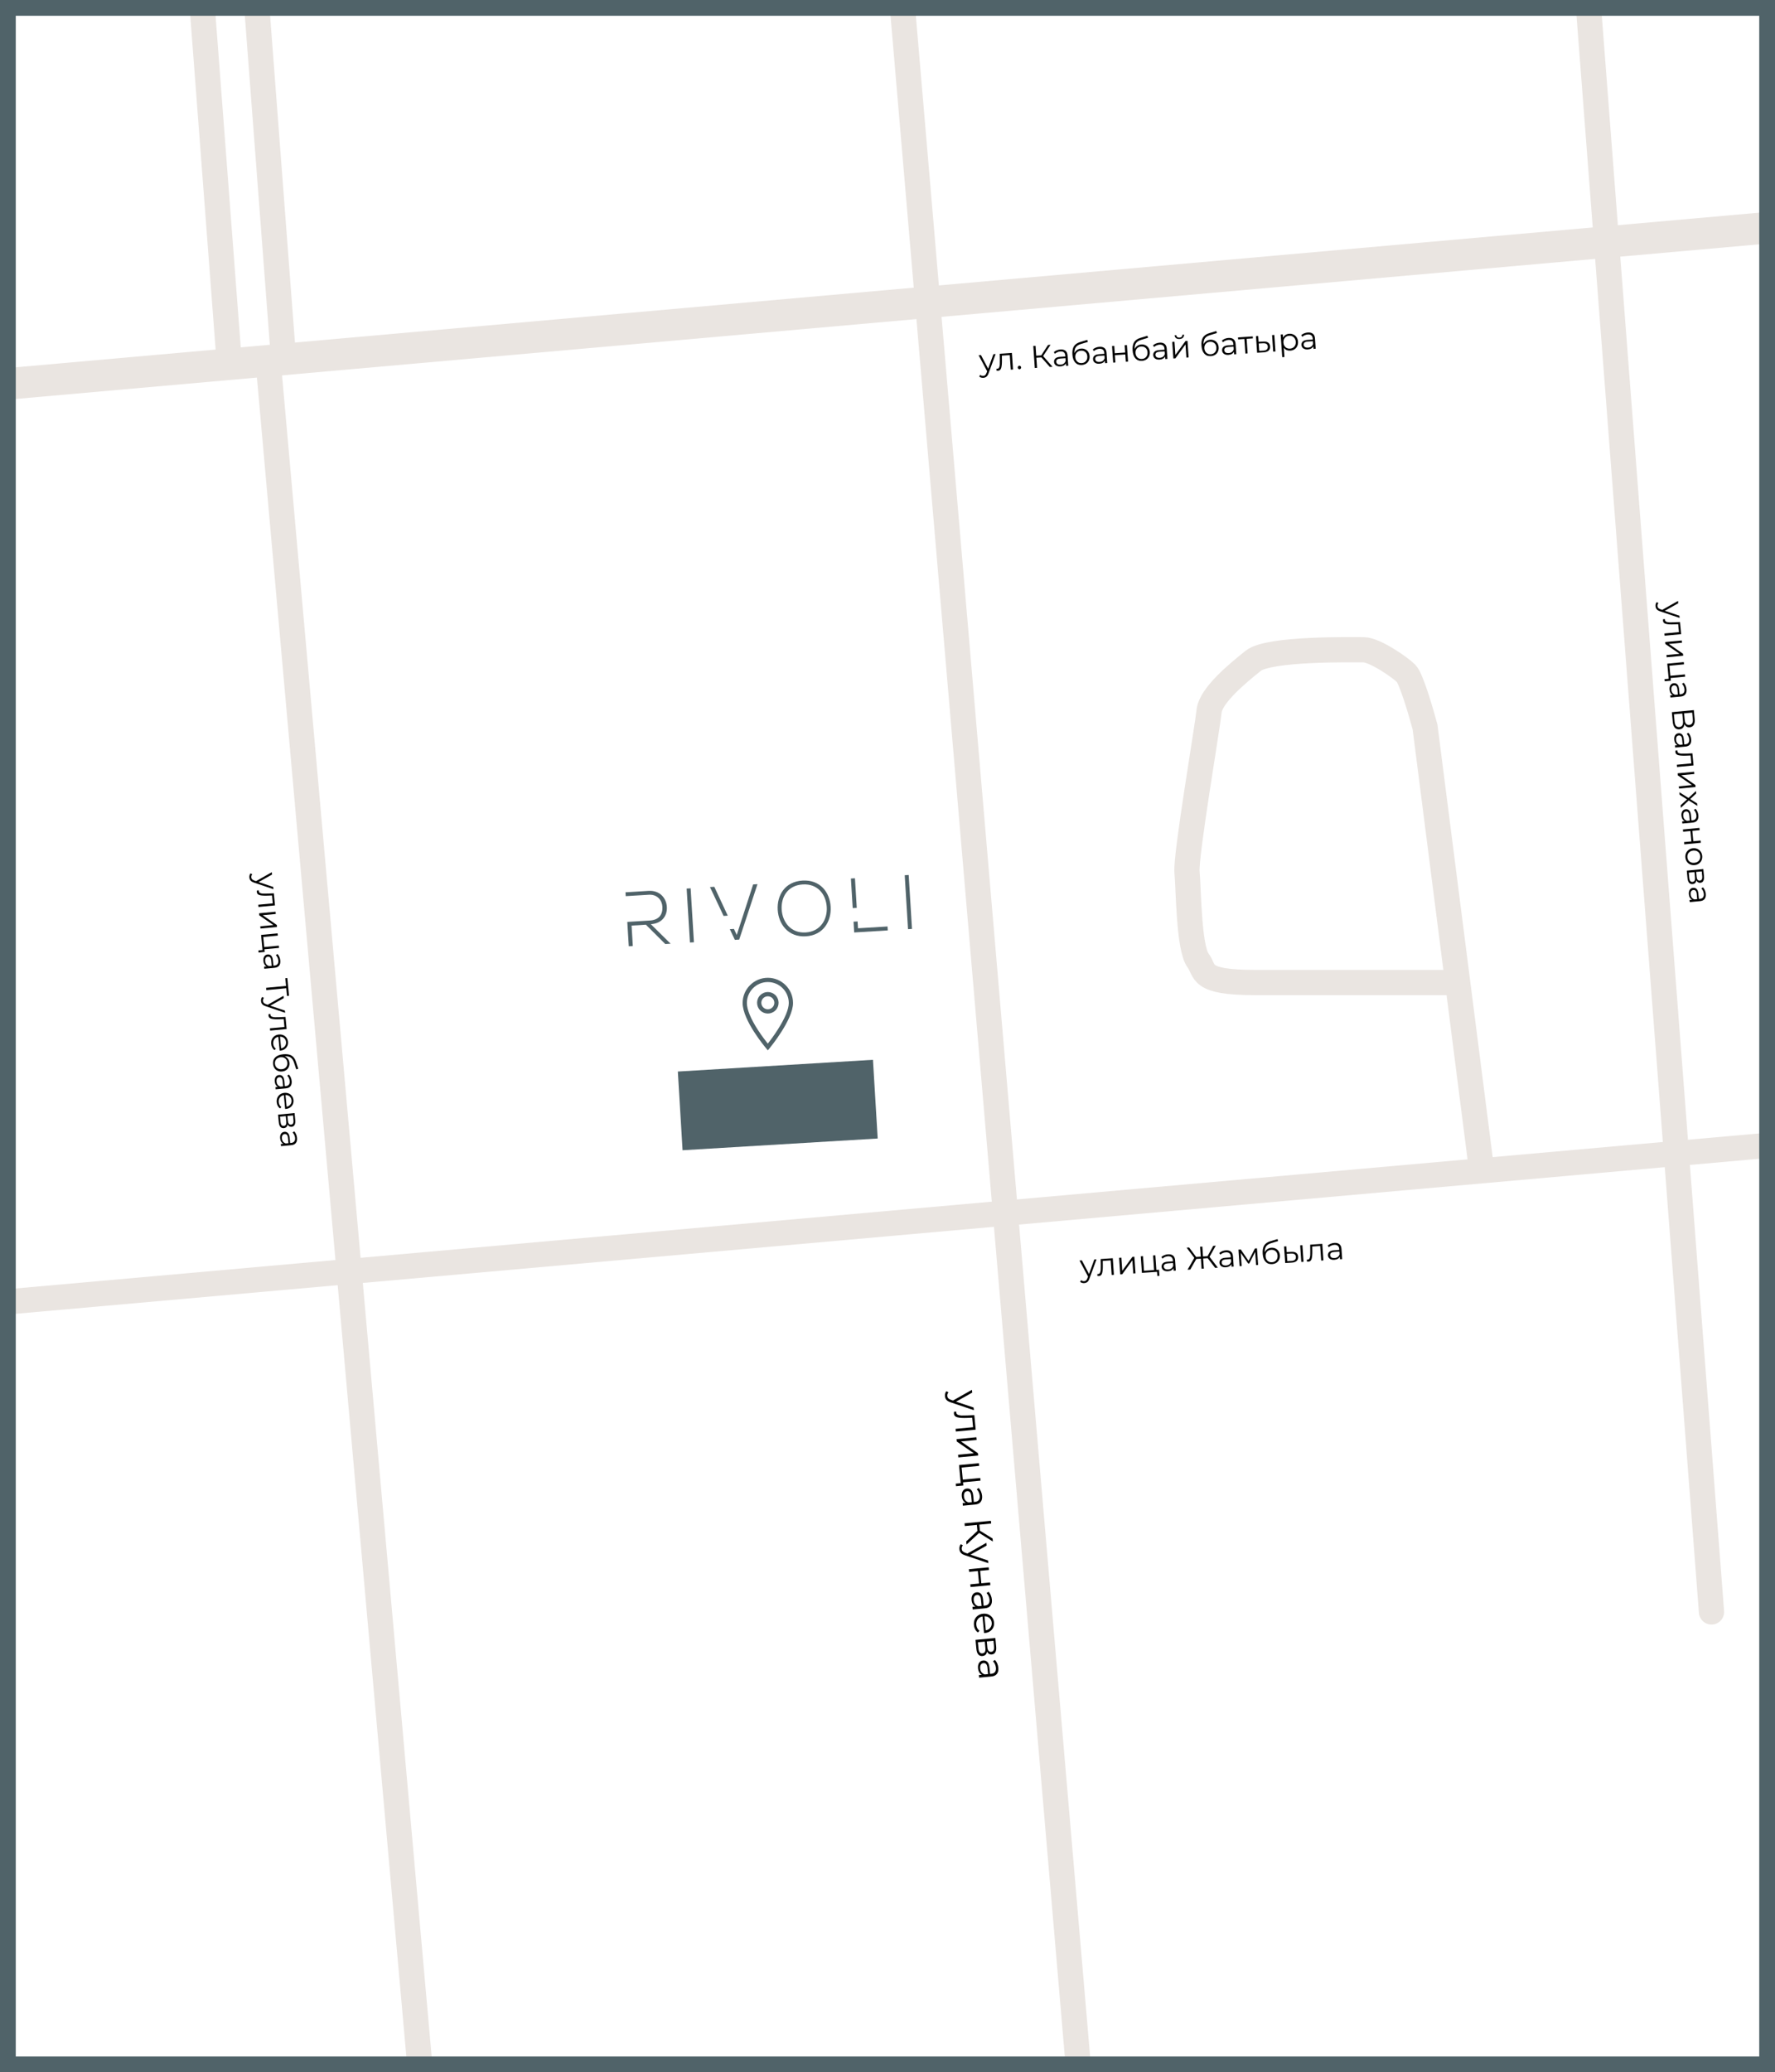 <svg width="563" height="657" viewBox="0 0 563 657" fill="none" xmlns="http://www.w3.org/2000/svg">
<rect x="0" y="0" width="563" height="657" fill="#333333" stroke="none"/>
<g clip-path="url(#clip0_35_11)">
<rect width="563" height="657" fill="white"/>
<path d="M-0.5 413L562 363" stroke="#EAE5E1" stroke-width="8"/>
<path d="M499.685 -52L542.859 511.053" stroke="#EAE5E1" stroke-width="8" stroke-linecap="round"/>
<path d="M84.999 114L134.061 665.053" stroke="#EAE5E1" stroke-width="8" stroke-linecap="round"/>
<path d="M284.768 -15L342.274 658.112" stroke="#EAE5E1" stroke-width="8" stroke-linecap="round"/>
<path d="M75.816 -72L89.81 112.176" stroke="#EAE5E1" stroke-width="8" stroke-linecap="round"/>
<path d="M58.816 -68L72.81 116.176" stroke="#EAE5E1" stroke-width="8" stroke-linecap="round"/>
<path d="M-1 122L563 72" stroke="#EAE5E1" stroke-width="10"/>
<rect x="215" y="339.72" width="62" height="25" transform="rotate(-3.44 215 339.72)" fill="#506369"/>
<path d="M469.5 367.5L462.347 311.5M462.347 311.5L452 230.5C450.667 225.5 447.6 215.1 446 213.5C444 211.5 436 206 432.5 206C429 206 402.5 205.5 397.5 209.5C392.5 213.5 384 220.5 383.5 225.5C383 230.5 376 271.5 376.5 276.5C377 281.5 377 300.5 380 304.5C382.546 307.894 380 311.5 398 311.5C412.4 311.5 446.898 311.5 462.347 311.5Z" stroke="#EAE5E1" stroke-width="8"/>
<path d="M347.792 399.268L345.571 405.324C345.392 405.831 345.17 406.197 344.905 406.422C344.639 406.647 344.311 406.773 343.918 406.8C343.665 406.818 343.427 406.794 343.202 406.729C342.977 406.665 342.779 406.558 342.608 406.409L342.901 405.858C343.186 406.106 343.514 406.217 343.886 406.191C344.126 406.175 344.324 406.094 344.481 405.95C344.645 405.805 344.789 405.568 344.914 405.239L345.108 404.714L342.404 399.637L343.143 399.587L345.424 403.911L347.093 399.315L347.792 399.268ZM352.951 398.914L353.311 404.161L352.603 404.21L352.286 399.591L349.772 399.763L349.791 401.065C349.813 402.159 349.744 403.006 349.585 403.605C349.425 404.204 349.089 404.521 348.577 404.556C348.438 404.566 348.266 404.551 348.063 404.511L348.071 403.899C348.193 403.918 348.277 403.925 348.323 403.922C348.596 403.903 348.793 403.763 348.916 403.501C349.038 403.238 349.11 402.919 349.131 402.544C349.152 402.168 349.158 401.673 349.149 401.059L349.11 399.177L352.951 398.914ZM354.965 398.775L355.673 398.727L355.959 402.897L359.175 398.486L359.804 398.443L360.164 403.691L359.455 403.74L359.169 399.569L355.963 403.979L355.325 404.023L354.965 398.775ZM367.618 402.558L367.751 404.494L367.083 404.539L366.992 403.222L362.194 403.552L361.834 398.304L362.542 398.255L362.859 402.885L366.062 402.665L365.744 398.036L366.453 397.987L366.77 402.616L367.618 402.558ZM370.456 397.672C371.141 397.625 371.679 397.762 372.068 398.083C372.457 398.397 372.675 398.89 372.721 399.562L372.944 402.814L372.266 402.861L372.21 402.043C372.069 402.326 371.847 402.555 371.545 402.73C371.25 402.904 370.889 403.005 370.464 403.034C369.878 403.075 369.403 402.967 369.038 402.711C368.673 402.456 368.475 402.098 368.443 401.639C368.413 401.194 368.548 400.824 368.848 400.529C369.155 400.234 369.662 400.062 370.367 400.014L372.033 399.9L372.011 399.58C371.98 399.128 371.83 398.794 371.561 398.579C371.292 398.357 370.915 398.262 370.429 398.296C370.096 398.318 369.781 398.397 369.483 398.531C369.184 398.658 368.932 398.826 368.726 399.034L368.37 398.527C368.621 398.283 368.928 398.088 369.292 397.943C369.656 397.791 370.044 397.701 370.456 397.672ZM370.535 402.468C370.934 402.441 371.27 402.328 371.544 402.128C371.817 401.922 372.012 401.642 372.128 401.286L372.069 400.428L370.423 400.541C369.525 400.603 369.097 400.946 369.14 401.572C369.161 401.878 369.294 402.112 369.539 402.276C369.784 402.433 370.116 402.497 370.535 402.468ZM383.067 398.902L381.621 399.001L381.841 402.204L381.122 402.253L380.903 399.05L379.446 399.15L377.531 402.499L376.673 402.558L378.82 398.792L376.373 395.562L377.171 395.508L379.392 398.503L380.858 398.402L380.643 395.269L381.361 395.22L381.576 398.353L383.023 398.253L384.823 394.983L385.621 394.928L383.639 398.462L386.28 401.899L385.422 401.958L383.067 398.902ZM388.812 396.413C389.497 396.366 390.034 396.503 390.424 396.823C390.813 397.138 391.03 397.631 391.076 398.302L391.3 401.555L390.621 401.601L390.565 400.783C390.424 401.067 390.203 401.296 389.9 401.47C389.605 401.644 389.244 401.746 388.819 401.775C388.234 401.815 387.758 401.707 387.393 401.452C387.028 401.196 386.83 400.839 386.799 400.38C386.768 399.934 386.903 399.564 387.204 399.27C387.511 398.975 388.017 398.803 388.722 398.755L390.388 398.64L390.366 398.321C390.335 397.869 390.185 397.535 389.916 397.319C389.647 397.097 389.27 397.003 388.784 397.036C388.452 397.059 388.136 397.137 387.838 397.272C387.54 397.399 387.287 397.567 387.081 397.775L386.725 397.268C386.976 397.023 387.283 396.828 387.647 396.683C388.011 396.531 388.399 396.441 388.812 396.413ZM388.89 401.209C389.289 401.181 389.626 401.068 389.899 400.869C390.173 400.663 390.367 400.382 390.483 400.027L390.424 399.169L388.778 399.282C387.88 399.344 387.453 399.687 387.496 400.312C387.517 400.618 387.65 400.853 387.895 401.016C388.139 401.173 388.471 401.237 388.89 401.209ZM398.691 395.775L399.051 401.023L398.403 401.067L398.118 396.917L396.234 400.575L395.915 400.596L393.548 397.221L393.834 401.381L393.185 401.425L392.825 396.178L393.543 396.128L396.028 399.757L398.033 395.82L398.691 395.775ZM403.26 395.592C403.745 395.559 404.185 395.639 404.579 395.832C404.98 396.019 405.3 396.301 405.54 396.678C405.779 397.05 405.916 397.485 405.95 397.983C405.985 398.495 405.903 398.959 405.704 399.373C405.512 399.781 405.224 400.108 404.84 400.355C404.456 400.602 404.004 400.743 403.485 400.779C402.614 400.838 401.918 400.579 401.397 400C400.876 399.421 400.579 398.592 400.505 397.515C400.428 396.391 400.582 395.515 400.966 394.887C401.358 394.259 402.001 393.807 402.898 393.532L405.216 392.832L405.38 393.472L403.2 394.133C402.46 394.35 401.928 394.684 401.605 395.134C401.281 395.577 401.131 396.212 401.154 397.039C401.339 396.619 401.613 396.283 401.977 396.031C402.34 395.772 402.768 395.626 403.26 395.592ZM403.465 400.189C403.831 400.164 404.151 400.058 404.426 399.872C404.706 399.679 404.916 399.424 405.055 399.107C405.2 398.79 405.259 398.438 405.233 398.053C405.206 397.667 405.103 397.333 404.924 397.051C404.744 396.77 404.502 396.559 404.199 396.42C403.901 396.273 403.566 396.212 403.194 396.238C402.821 396.263 402.495 396.369 402.213 396.556C401.938 396.735 401.728 396.977 401.582 397.281C401.442 397.584 401.385 397.929 401.412 398.315C401.438 398.701 401.542 399.041 401.723 399.336C401.91 399.63 402.156 399.854 402.46 400.007C402.764 400.153 403.099 400.214 403.465 400.189ZM409.615 396.89C410.274 396.851 410.787 396.963 411.152 397.225C411.517 397.488 411.719 397.888 411.756 398.427C411.794 398.986 411.637 399.427 411.285 399.752C410.933 400.077 410.411 400.26 409.719 400.301L407.643 400.433L407.283 395.186L407.992 395.137L408.118 396.973L409.615 396.89ZM412.391 394.835L413.1 394.786L413.46 400.034L412.751 400.083L412.391 394.835ZM409.642 399.765C410.128 399.738 410.487 399.617 410.72 399.4C410.958 399.177 411.064 398.869 411.037 398.476C411.011 398.091 410.868 397.813 410.609 397.644C410.351 397.474 409.975 397.403 409.482 397.43L408.154 397.501L408.314 399.836L409.642 399.765ZM419.406 394.354L419.766 399.601L419.058 399.65L418.741 395.031L416.227 395.203L416.246 396.505C416.268 397.599 416.199 398.446 416.04 399.045C415.88 399.644 415.544 399.961 415.032 399.996C414.893 400.006 414.721 399.991 414.518 399.951L414.526 399.339C414.648 399.358 414.732 399.365 414.778 399.362C415.051 399.344 415.249 399.203 415.371 398.941C415.493 398.678 415.565 398.359 415.586 397.984C415.607 397.608 415.613 397.113 415.604 396.499L415.565 394.617L419.406 394.354ZM423.223 394.052C423.908 394.005 424.445 394.142 424.835 394.462C425.224 394.776 425.442 395.269 425.488 395.941L425.711 399.193L425.032 399.24L424.976 398.422C424.835 398.706 424.614 398.935 424.312 399.109C424.016 399.283 423.656 399.385 423.23 399.414C422.645 399.454 422.17 399.346 421.805 399.091C421.44 398.835 421.241 398.478 421.21 398.019C421.179 397.573 421.314 397.203 421.615 396.909C421.922 396.613 422.428 396.442 423.133 396.393L424.799 396.279L424.777 395.96C424.746 395.508 424.596 395.174 424.328 394.958C424.058 394.736 423.681 394.642 423.196 394.675C422.863 394.698 422.548 394.776 422.249 394.91C421.951 395.038 421.698 395.205 421.492 395.413L421.137 394.907C421.387 394.662 421.695 394.467 422.059 394.322C422.423 394.17 422.811 394.08 423.223 394.052ZM423.301 398.848C423.701 398.82 424.037 398.707 424.311 398.508C424.584 398.302 424.778 398.021 424.894 397.666L424.835 396.808L423.189 396.921C422.291 396.982 421.864 397.326 421.907 397.951C421.928 398.257 422.061 398.492 422.306 398.655C422.551 398.812 422.882 398.876 423.301 398.848Z" fill="black"/>
<path d="M315.792 112.253L313.571 118.309C313.392 118.816 313.17 119.182 312.905 119.407C312.639 119.633 312.311 119.759 311.918 119.786C311.665 119.803 311.427 119.779 311.202 119.715C310.977 119.65 310.779 119.543 310.608 119.394L310.901 118.843C311.186 119.091 311.514 119.202 311.886 119.176C312.126 119.16 312.324 119.08 312.481 118.935C312.645 118.79 312.789 118.553 312.914 118.224L313.108 117.699L310.404 112.623L311.143 112.572L313.424 116.896L315.093 112.301L315.792 112.253ZM320.951 111.899L321.311 117.147L320.603 117.195L320.286 112.576L317.772 112.749L317.791 114.05C317.813 115.145 317.744 115.991 317.585 116.59C317.425 117.189 317.089 117.506 316.577 117.542C316.438 117.551 316.266 117.536 316.063 117.497L316.071 116.885C316.193 116.903 316.277 116.911 316.323 116.907C316.596 116.889 316.793 116.748 316.916 116.486C317.038 116.224 317.11 115.905 317.131 115.529C317.152 115.153 317.158 114.658 317.149 114.044L317.11 112.162L320.951 111.899ZM323.378 117.055C323.232 117.065 323.102 117.02 322.988 116.921C322.881 116.822 322.822 116.695 322.812 116.542C322.801 116.389 322.843 116.26 322.936 116.153C323.035 116.039 323.157 115.977 323.304 115.967C323.45 115.957 323.58 116.002 323.694 116.101C323.807 116.193 323.869 116.316 323.879 116.469C323.89 116.622 323.846 116.755 323.746 116.869C323.647 116.983 323.525 117.045 323.378 117.055ZM330.315 113.311L328.718 113.421L328.938 116.623L328.22 116.673L327.741 109.689L328.459 109.64L328.674 112.772L330.27 112.663L332.42 109.368L333.218 109.313L330.857 112.883L333.847 116.286L332.999 116.345L330.315 113.311ZM336.342 110.803C337.027 110.756 337.565 110.893 337.954 111.213C338.343 111.527 338.561 112.02 338.607 112.692L338.83 115.944L338.152 115.991L338.096 115.173C337.955 115.457 337.733 115.686 337.431 115.86C337.136 116.034 336.775 116.136 336.349 116.165C335.764 116.205 335.289 116.097 334.924 115.842C334.559 115.586 334.361 115.229 334.329 114.77C334.299 114.324 334.434 113.954 334.734 113.66C335.041 113.364 335.547 113.193 336.252 113.144L337.918 113.03L337.897 112.711C337.866 112.259 337.716 111.925 337.447 111.709C337.178 111.487 336.8 111.393 336.315 111.426C335.982 111.449 335.667 111.527 335.369 111.661C335.07 111.789 334.818 111.956 334.611 112.164L334.256 111.658C334.506 111.413 334.814 111.218 335.178 111.073C335.542 110.921 335.93 110.831 336.342 110.803ZM336.421 115.599C336.82 115.571 337.156 115.458 337.43 115.259C337.703 115.053 337.898 114.772 338.014 114.417L337.955 113.559L336.309 113.672C335.411 113.733 334.983 114.077 335.026 114.702C335.047 115.008 335.18 115.243 335.425 115.406C335.67 115.563 336.002 115.627 336.421 115.599ZM342.909 110.523C343.394 110.489 343.834 110.569 344.228 110.763C344.628 110.949 344.949 111.231 345.188 111.609C345.428 111.98 345.564 112.415 345.599 112.914C345.634 113.426 345.552 113.89 345.353 114.304C345.161 114.712 344.872 115.039 344.488 115.286C344.104 115.532 343.653 115.674 343.134 115.709C342.263 115.769 341.567 115.509 341.046 114.93C340.525 114.351 340.228 113.523 340.154 112.446C340.077 111.322 340.23 110.446 340.615 109.818C341.006 109.19 341.65 108.738 342.547 108.463L344.864 107.762L345.028 108.403L342.849 109.063C342.108 109.281 341.577 109.615 341.253 110.065C340.93 110.508 340.779 111.143 340.803 111.97C340.988 111.55 341.262 111.214 341.626 110.961C341.989 110.703 342.416 110.556 342.909 110.523ZM343.114 115.119C343.48 115.094 343.8 114.989 344.074 114.803C344.355 114.61 344.565 114.355 344.703 114.038C344.849 113.721 344.908 113.369 344.882 112.983C344.855 112.598 344.752 112.264 344.572 111.982C344.393 111.7 344.151 111.49 343.847 111.35C343.55 111.204 343.215 111.143 342.843 111.169C342.47 111.194 342.143 111.3 341.862 111.486C341.587 111.666 341.376 111.907 341.23 112.211C341.091 112.515 341.034 112.86 341.061 113.245C341.087 113.631 341.191 113.972 341.371 114.267C341.559 114.561 341.804 114.785 342.109 114.938C342.413 115.084 342.748 115.144 343.114 115.119ZM348.706 109.954C349.391 109.907 349.928 110.044 350.318 110.365C350.707 110.679 350.924 111.172 350.97 111.844L351.194 115.096L350.515 115.143L350.459 114.325C350.318 114.608 350.097 114.837 349.795 115.012C349.499 115.186 349.139 115.287 348.713 115.317C348.128 115.357 347.652 115.249 347.287 114.993C346.922 114.738 346.724 114.38 346.693 113.922C346.662 113.476 346.797 113.106 347.098 112.811C347.405 112.516 347.911 112.344 348.616 112.296L350.282 112.182L350.26 111.862C350.229 111.41 350.079 111.076 349.81 110.861C349.541 110.639 349.164 110.544 348.678 110.578C348.346 110.601 348.03 110.679 347.732 110.813C347.434 110.94 347.181 111.108 346.975 111.316L346.619 110.809C346.87 110.565 347.177 110.37 347.542 110.225C347.905 110.073 348.293 109.983 348.706 109.954ZM348.784 114.75C349.183 114.723 349.52 114.61 349.793 114.41C350.067 114.205 350.261 113.924 350.377 113.568L350.318 112.71L348.672 112.823C347.774 112.885 347.347 113.228 347.39 113.854C347.411 114.16 347.544 114.394 347.789 114.558C348.033 114.715 348.365 114.779 348.784 114.75ZM352.719 109.719L353.428 109.671L353.587 111.995L356.889 111.768L356.73 109.444L357.438 109.395L357.798 114.643L357.09 114.692L356.931 112.377L353.629 112.604L353.788 114.918L353.079 114.967L352.719 109.719ZM362.004 109.212C362.49 109.179 362.93 109.259 363.324 109.453C363.724 109.639 364.044 109.921 364.284 110.299C364.523 110.67 364.66 111.105 364.694 111.604C364.729 112.116 364.648 112.579 364.449 112.994C364.256 113.401 363.968 113.728 363.584 113.975C363.2 114.222 362.749 114.363 362.23 114.399C361.359 114.459 360.663 114.199 360.142 113.62C359.621 113.041 359.323 112.213 359.249 111.135C359.172 110.011 359.326 109.135 359.711 108.508C360.102 107.879 360.746 107.428 361.642 107.152L363.96 106.452L364.124 107.092L361.944 107.753C361.204 107.971 360.672 108.305 360.349 108.755C360.025 109.198 359.875 109.833 359.898 110.66C360.083 110.24 360.358 109.903 360.721 109.651C361.084 109.392 361.512 109.246 362.004 109.212ZM362.209 113.809C362.575 113.784 362.895 113.678 363.17 113.493C363.451 113.3 363.661 113.045 363.799 112.728C363.944 112.41 364.004 112.059 363.977 111.673C363.951 111.287 363.848 110.954 363.668 110.672C363.488 110.39 363.247 110.18 362.943 110.04C362.646 109.893 362.311 109.833 361.938 109.858C361.566 109.884 361.239 109.99 360.958 110.176C360.683 110.355 360.472 110.597 360.326 110.901C360.186 111.205 360.13 111.549 360.156 111.935C360.183 112.321 360.286 112.661 360.467 112.956C360.654 113.251 360.9 113.475 361.205 113.627C361.509 113.774 361.844 113.834 362.209 113.809ZM367.802 108.644C368.487 108.597 369.024 108.734 369.413 109.055C369.802 109.369 370.02 109.862 370.066 110.534L370.289 113.786L369.611 113.832L369.555 113.014C369.414 113.298 369.192 113.527 368.89 113.701C368.595 113.875 368.234 113.977 367.809 114.006C367.223 114.046 366.748 113.939 366.383 113.683C366.018 113.427 365.82 113.07 365.788 112.611C365.758 112.166 365.893 111.796 366.193 111.501C366.5 111.206 367.007 111.034 367.712 110.986L369.378 110.871L369.356 110.552C369.325 110.1 369.175 109.766 368.906 109.551C368.637 109.329 368.26 109.234 367.774 109.267C367.442 109.29 367.126 109.369 366.828 109.503C366.529 109.63 366.277 109.798 366.071 110.006L365.715 109.499C365.966 109.255 366.273 109.06 366.637 108.914C367.001 108.763 367.389 108.672 367.802 108.644ZM367.88 113.44C368.279 113.413 368.615 113.299 368.889 113.1C369.162 112.894 369.357 112.614 369.473 112.258L369.414 111.4L367.768 111.513C366.87 111.575 366.442 111.918 366.485 112.543C366.506 112.849 366.639 113.084 366.884 113.248C367.129 113.405 367.461 113.469 367.88 113.44ZM371.815 108.409L372.523 108.36L372.809 112.53L376.025 108.12L376.654 108.077L377.014 113.325L376.305 113.373L376.019 109.203L372.813 113.613L372.175 113.657L371.815 108.409ZM374.147 107.487C373.695 107.518 373.328 107.43 373.047 107.222C372.765 107.014 372.607 106.704 372.572 106.292L373.081 106.257C373.105 106.516 373.213 106.719 373.403 106.867C373.593 107.007 373.831 107.068 374.117 107.048C374.403 107.028 374.631 106.936 374.8 106.771C374.975 106.598 375.057 106.382 375.046 106.122L375.555 106.087C375.576 106.5 375.459 106.829 375.201 107.074C374.951 107.318 374.6 107.456 374.147 107.487ZM383.847 107.714C384.333 107.68 384.773 107.76 385.167 107.954C385.567 108.14 385.887 108.422 386.127 108.8C386.367 109.171 386.503 109.606 386.537 110.105C386.573 110.617 386.491 111.081 386.292 111.495C386.1 111.903 385.811 112.23 385.427 112.477C385.043 112.723 384.592 112.865 384.073 112.9C383.202 112.96 382.506 112.7 381.985 112.121C381.464 111.542 381.167 110.714 381.093 109.637C381.016 108.513 381.169 107.637 381.554 107.009C381.945 106.381 382.589 105.929 383.486 105.653L385.803 104.953L385.967 105.593L383.787 106.254C383.047 106.472 382.516 106.806 382.192 107.256C381.869 107.699 381.718 108.334 381.742 109.161C381.927 108.741 382.201 108.405 382.565 108.152C382.928 107.894 383.355 107.747 383.847 107.714ZM384.053 112.31C384.418 112.285 384.739 112.18 385.013 111.994C385.294 111.801 385.504 111.546 385.642 111.229C385.788 110.912 385.847 110.56 385.821 110.174C385.794 109.789 385.691 109.455 385.511 109.173C385.332 108.891 385.09 108.681 384.786 108.541C384.489 108.395 384.154 108.334 383.782 108.36C383.409 108.385 383.082 108.491 382.801 108.677C382.526 108.857 382.315 109.098 382.169 109.402C382.03 109.706 381.973 110.051 382 110.436C382.026 110.822 382.13 111.163 382.31 111.458C382.497 111.752 382.743 111.976 383.048 112.129C383.352 112.275 383.687 112.335 384.053 112.31ZM389.645 107.145C390.33 107.098 390.867 107.235 391.257 107.556C391.646 107.87 391.863 108.363 391.909 109.035L392.132 112.287L391.454 112.334L391.398 111.516C391.257 111.799 391.036 112.028 390.733 112.203C390.438 112.377 390.077 112.478 389.652 112.507C389.066 112.548 388.591 112.44 388.226 112.184C387.861 111.929 387.663 111.571 387.632 111.112C387.601 110.667 387.736 110.297 388.036 110.002C388.344 109.707 388.85 109.535 389.555 109.487L391.221 109.373L391.199 109.053C391.168 108.601 391.018 108.267 390.749 108.052C390.48 107.83 390.103 107.735 389.617 107.769C389.285 107.792 388.969 107.87 388.671 108.004C388.373 108.131 388.12 108.299 387.914 108.507L387.558 108C387.809 107.756 388.116 107.561 388.48 107.416C388.844 107.264 389.232 107.174 389.645 107.145ZM389.723 111.941C390.122 111.914 390.459 111.801 390.732 111.601C391.005 111.396 391.2 111.115 391.316 110.759L391.257 109.901L389.611 110.014C388.713 110.076 388.286 110.419 388.329 111.045C388.35 111.351 388.483 111.585 388.728 111.749C388.972 111.906 389.304 111.97 389.723 111.941ZM397.393 107.285L395.407 107.422L395.724 112.041L395.016 112.089L394.699 107.47L392.714 107.606L392.67 106.978L397.349 106.657L397.393 107.285ZM400.706 108.291C401.365 108.252 401.877 108.364 402.242 108.626C402.608 108.889 402.809 109.289 402.846 109.828C402.884 110.387 402.727 110.828 402.376 111.153C402.024 111.478 401.502 111.661 400.809 111.702L398.734 111.834L398.374 106.587L399.082 106.538L399.208 108.374L400.706 108.291ZM403.482 106.236L404.19 106.187L404.55 111.435L403.842 111.484L403.482 106.236ZM400.733 111.166C401.219 111.139 401.578 111.018 401.81 110.801C402.049 110.578 402.155 110.27 402.128 109.877C402.101 109.492 401.958 109.214 401.7 109.045C401.441 108.875 401.065 108.804 400.572 108.831L399.244 108.902L399.404 111.237L400.733 111.166ZM408.908 105.824C409.4 105.79 409.853 105.872 410.268 106.071C410.682 106.263 411.016 106.554 411.27 106.945C411.524 107.335 411.669 107.789 411.704 108.308C411.74 108.833 411.659 109.307 411.461 109.728C411.263 110.149 410.972 110.487 410.588 110.74C410.211 110.987 409.773 111.127 409.274 111.161C408.848 111.19 408.456 111.13 408.099 110.981C407.747 110.825 407.45 110.585 407.207 110.26L407.408 113.184L406.7 113.232L406.207 106.049L406.885 106.003L406.956 107.04C407.145 106.68 407.406 106.394 407.74 106.184C408.079 105.974 408.469 105.854 408.908 105.824ZM409.181 110.536C409.547 110.511 409.873 110.405 410.161 110.218C410.449 110.025 410.665 109.766 410.81 109.442C410.961 109.117 411.023 108.756 410.996 108.357C410.969 107.958 410.858 107.611 410.664 107.317C410.476 107.016 410.227 106.789 409.916 106.637C409.604 106.484 409.266 106.421 408.9 106.446C408.528 106.471 408.198 106.581 407.91 106.774C407.63 106.967 407.413 107.226 407.262 107.55C407.117 107.868 407.058 108.226 407.085 108.625C407.112 109.024 407.22 109.374 407.408 109.675C407.602 109.976 407.852 110.203 408.156 110.356C408.467 110.501 408.808 110.562 409.181 110.536ZM414.82 105.418C415.505 105.371 416.042 105.508 416.432 105.829C416.821 106.143 417.038 106.636 417.085 107.307L417.308 110.56L416.629 110.606L416.573 109.788C416.432 110.072 416.211 110.301 415.909 110.475C415.613 110.649 415.253 110.751 414.827 110.78C414.242 110.82 413.766 110.713 413.401 110.457C413.036 110.201 412.838 109.844 412.807 109.385C412.776 108.939 412.911 108.569 413.212 108.275C413.519 107.98 414.025 107.808 414.73 107.76L416.396 107.645L416.374 107.326C416.343 106.874 416.193 106.54 415.925 106.324C415.655 106.102 415.278 106.008 414.792 106.041C414.46 106.064 414.145 106.143 413.846 106.277C413.548 106.404 413.295 106.572 413.089 106.78L412.733 106.273C412.984 106.028 413.291 105.834 413.656 105.688C414.019 105.536 414.407 105.446 414.82 105.418ZM414.898 110.214C415.297 110.186 415.634 110.073 415.907 109.874C416.181 109.668 416.375 109.387 416.491 109.032L416.432 108.174L414.786 108.287C413.888 108.349 413.461 108.692 413.504 109.317C413.525 109.623 413.658 109.858 413.903 110.022C414.147 110.179 414.479 110.243 414.898 110.214Z" fill="black"/>
<path d="M308.889 447.081L301.555 444.604C300.942 444.404 300.496 444.149 300.218 443.838C299.939 443.527 299.778 443.136 299.733 442.666C299.705 442.364 299.726 442.076 299.797 441.805C299.867 441.533 299.989 441.292 300.162 441.083L300.833 441.418C300.544 441.766 300.421 442.164 300.463 442.61C300.49 442.896 300.593 443.132 300.771 443.316C300.95 443.508 301.239 443.673 301.637 443.812L302.273 444.03L308.28 440.63L308.363 441.514L303.246 444.384L308.81 446.245L308.889 447.081ZM309.472 453.26L303.188 453.853L303.108 453.005L308.639 452.483L308.355 449.472L306.794 449.535C305.482 449.595 304.464 449.538 303.741 449.366C303.017 449.193 302.627 448.8 302.569 448.186C302.553 448.019 302.566 447.813 302.607 447.568L303.341 447.559C303.323 447.705 303.316 447.807 303.322 447.862C303.352 448.189 303.527 448.421 303.845 448.56C304.164 448.699 304.549 448.775 305 448.789C305.451 448.802 306.045 448.794 306.782 448.765L309.038 448.661L309.472 453.26ZM309.7 455.671L309.78 456.52L304.786 456.991L310.176 460.713L310.247 461.466L303.963 462.059L303.883 461.211L308.876 460.739L303.488 457.029L303.416 456.265L309.7 455.671ZM305.551 470.967L303.233 471.186L303.158 470.385L304.735 470.236L304.192 464.49L310.476 463.897L310.556 464.745L305.013 465.268L305.375 469.103L310.918 468.58L310.998 469.428L305.455 469.951L305.551 470.967ZM311.499 474.221C311.576 475.042 311.429 475.69 311.056 476.168C310.691 476.644 310.106 476.92 309.302 476.996L305.407 477.364L305.331 476.551L306.31 476.459C305.966 476.299 305.684 476.04 305.466 475.683C305.248 475.334 305.115 474.904 305.067 474.395C305.001 473.694 305.115 473.12 305.411 472.675C305.706 472.229 306.129 471.98 306.678 471.928C307.212 471.878 307.66 472.028 308.023 472.38C308.386 472.739 308.607 473.341 308.687 474.185L308.876 476.181L309.258 476.144C309.799 476.093 310.195 475.903 310.446 475.574C310.704 475.245 310.805 474.789 310.75 474.208C310.713 473.809 310.609 473.433 310.439 473.08C310.277 472.726 310.068 472.428 309.812 472.187L310.409 471.745C310.71 472.038 310.953 472.401 311.139 472.833C311.332 473.265 311.452 473.728 311.499 474.221ZM305.748 474.463C305.793 474.941 305.94 475.341 306.187 475.663C306.442 475.984 306.785 476.209 307.215 476.337L308.242 476.24L308.056 474.269C307.955 473.194 307.53 472.692 306.781 472.762C306.415 472.797 306.137 472.964 305.948 473.263C305.768 473.561 305.701 473.961 305.748 474.463ZM310.031 485.361L309.851 483.45L306.016 483.812L305.935 482.952L314.298 482.162L314.379 483.022L310.628 483.376L310.808 485.288L314.827 487.765L314.917 488.721L310.562 485.998L306.571 489.69L306.475 488.674L310.031 485.361ZM313.467 495.581L306.134 493.103C305.52 492.904 305.074 492.648 304.796 492.337C304.517 492.026 304.356 491.636 304.312 491.166C304.283 490.863 304.304 490.576 304.375 490.304C304.446 490.032 304.568 489.791 304.741 489.582L305.411 489.917C305.123 490.265 304.999 490.663 305.042 491.109C305.069 491.395 305.171 491.631 305.349 491.815C305.528 492.007 305.817 492.173 306.216 492.312L306.851 492.529L312.858 489.129L312.942 490.013L307.825 492.883L313.388 494.744L313.467 495.581ZM313.592 496.902L313.672 497.75L310.888 498.013L311.262 501.968L314.045 501.705L314.125 502.553L307.841 503.146L307.761 502.298L310.533 502.036L310.16 498.082L307.388 498.344L307.308 497.495L313.592 496.902ZM314.605 507.122C314.682 507.942 314.535 508.591 314.162 509.068C313.797 509.545 313.212 509.821 312.408 509.897L308.513 510.264L308.436 509.452L309.416 509.359C309.072 509.199 308.79 508.94 308.571 508.583C308.354 508.234 308.221 507.805 308.173 507.295C308.106 506.594 308.221 506.021 308.517 505.575C308.812 505.13 309.234 504.881 309.784 504.829C310.318 504.778 310.766 504.929 311.128 505.28C311.492 505.64 311.713 506.242 311.793 507.086L311.981 509.081L312.364 509.045C312.905 508.994 313.301 508.804 313.551 508.475C313.809 508.145 313.911 507.69 313.856 507.108C313.819 506.71 313.715 506.334 313.545 505.98C313.383 505.626 313.174 505.328 312.918 505.087L313.515 504.645C313.816 504.938 314.059 505.301 314.245 505.734C314.438 506.165 314.558 506.628 314.605 507.122ZM308.854 507.363C308.899 507.841 309.045 508.241 309.293 508.564C309.548 508.885 309.891 509.11 310.321 509.238L311.348 509.141L311.162 507.17C311.061 506.094 310.635 505.592 309.887 505.663C309.52 505.697 309.243 505.864 309.054 506.163C308.873 506.462 308.807 506.862 308.854 507.363ZM312.124 517.746L311.628 512.49C310.98 512.599 310.474 512.9 310.11 513.392C309.755 513.884 309.61 514.476 309.675 515.169C309.712 515.559 309.814 515.911 309.98 516.225C310.154 516.538 310.388 516.801 310.681 517.015L310.177 517.544C309.816 517.297 309.528 516.971 309.313 516.565C309.099 516.168 308.968 515.718 308.92 515.216C308.859 514.571 308.941 513.985 309.164 513.457C309.396 512.937 309.742 512.515 310.202 512.19C310.661 511.866 311.198 511.674 311.811 511.616C312.424 511.559 312.986 511.638 313.497 511.855C314.008 512.08 314.421 512.411 314.735 512.847C315.051 513.291 315.236 513.804 315.291 514.386C315.345 514.967 315.259 515.502 315.032 515.989C314.805 516.477 314.461 516.875 314 517.183C313.547 517.491 313.01 517.675 312.388 517.733L312.124 517.746ZM314.562 514.455C314.505 513.849 314.261 513.358 313.832 512.981C313.411 512.61 312.888 512.427 312.261 512.43L312.682 516.886C313.298 516.772 313.778 516.489 314.121 516.039C314.473 515.596 314.62 515.068 314.562 514.455ZM313.051 523.603C312.932 524.474 312.459 524.949 311.63 525.027C311.081 525.079 310.64 524.915 310.307 524.537C309.973 524.159 309.769 523.567 309.693 522.763L309.424 519.908L315.708 519.314L315.969 522.086C316.037 522.803 315.951 523.377 315.71 523.81C315.47 524.242 315.091 524.483 314.573 524.532C314.23 524.564 313.927 524.497 313.662 524.329C313.406 524.168 313.202 523.926 313.051 523.603ZM312.99 520.403L313.168 522.29C313.214 522.776 313.34 523.138 313.548 523.375C313.756 523.621 314.035 523.727 314.385 523.694C314.736 523.661 314.986 523.505 315.137 523.225C315.288 522.954 315.34 522.575 315.295 522.089L315.116 520.202L312.99 520.403ZM310.359 522.664C310.41 523.205 310.536 523.603 310.737 523.858C310.937 524.112 311.225 524.221 311.599 524.186C311.974 524.151 312.237 524.001 312.389 523.738C312.548 523.474 312.603 523.075 312.553 522.541L312.357 520.462L310.17 520.669L310.359 522.664ZM316.646 528.741C316.723 529.561 316.575 530.21 316.203 530.687C315.838 531.163 315.253 531.439 314.449 531.515L310.554 531.883L310.477 531.071L311.457 530.978C311.112 530.818 310.831 530.559 310.612 530.202C310.395 529.853 310.262 529.424 310.213 528.914C310.147 528.213 310.262 527.64 310.557 527.194C310.853 526.748 311.275 526.499 311.825 526.448C312.358 526.397 312.807 526.548 313.169 526.899C313.533 527.259 313.754 527.861 313.834 528.705L314.022 530.7L314.404 530.664C314.946 530.613 315.342 530.423 315.592 530.094C315.85 529.764 315.952 529.308 315.897 528.727C315.859 528.329 315.756 527.953 315.586 527.599C315.424 527.245 315.215 526.947 314.959 526.706L315.556 526.264C315.857 526.557 316.1 526.92 316.286 527.352C316.479 527.784 316.599 528.247 316.646 528.741ZM310.895 528.982C310.94 529.46 311.086 529.86 311.334 530.182C311.589 530.504 311.932 530.728 312.362 530.857L313.389 530.76L313.203 528.788C313.101 527.713 312.676 527.211 311.928 527.282C311.561 527.316 311.284 527.483 311.095 527.782C310.914 528.08 310.848 528.48 310.895 528.982Z" fill="black"/>
<path d="M532.743 195.901L526.632 193.836C526.121 193.67 525.749 193.458 525.517 193.198C525.285 192.939 525.151 192.614 525.114 192.222C525.09 191.97 525.107 191.73 525.166 191.504C525.225 191.277 525.327 191.077 525.471 190.903L526.03 191.181C525.79 191.472 525.687 191.803 525.722 192.175C525.745 192.414 525.83 192.61 525.978 192.763C526.127 192.923 526.368 193.061 526.7 193.177L527.23 193.358L532.236 190.525L532.305 191.262L528.041 193.653L532.677 195.204L532.743 195.901ZM533.229 201.05L527.993 201.544L527.926 200.838L532.535 200.402L532.299 197.894L530.998 197.946C529.904 197.996 529.056 197.949 528.453 197.805C527.85 197.661 527.525 197.333 527.476 196.822C527.463 196.683 527.474 196.511 527.508 196.307L528.12 196.299C528.105 196.421 528.1 196.505 528.104 196.552C528.13 196.824 528.275 197.018 528.54 197.133C528.806 197.249 529.127 197.313 529.503 197.324C529.879 197.335 530.374 197.329 530.987 197.304L532.867 197.217L533.229 201.05ZM533.419 203.06L533.486 203.766L529.324 204.159L533.816 207.261L533.875 207.888L528.638 208.382L528.571 207.676L532.733 207.283L528.242 204.191L528.182 203.554L533.419 203.06ZM529.962 215.806L528.03 215.988L527.967 215.321L529.281 215.197L528.829 210.408L534.066 209.914L534.133 210.621L529.513 211.057L529.815 214.253L534.434 213.816L534.501 214.523L529.882 214.959L529.962 215.806ZM534.918 218.518C534.983 219.201 534.86 219.742 534.549 220.14C534.245 220.537 533.758 220.767 533.088 220.83L529.842 221.136L529.778 220.459L530.595 220.382C530.307 220.249 530.073 220.033 529.891 219.736C529.709 219.445 529.598 219.087 529.558 218.662C529.503 218.078 529.599 217.6 529.845 217.229C530.091 216.857 530.443 216.65 530.901 216.607C531.346 216.565 531.719 216.69 532.021 216.983C532.324 217.283 532.509 217.784 532.575 218.488L532.732 220.15L533.051 220.12C533.502 220.078 533.832 219.919 534.041 219.645C534.256 219.37 534.34 218.991 534.295 218.506C534.263 218.174 534.177 217.861 534.035 217.567C533.9 217.271 533.726 217.023 533.513 216.822L534.01 216.454C534.261 216.698 534.464 217 534.618 217.361C534.78 217.721 534.88 218.106 534.918 218.518ZM530.126 218.719C530.164 219.117 530.286 219.451 530.492 219.719C530.705 219.987 530.99 220.174 531.348 220.281L532.205 220.2L532.049 218.558C531.965 217.662 531.611 217.243 530.987 217.302C530.681 217.331 530.45 217.47 530.293 217.719C530.142 217.968 530.087 218.301 530.126 218.719ZM534.266 229.585C534.212 230.079 534.051 230.466 533.783 230.746C533.521 231.025 533.158 231.187 532.693 231.23C532.089 231.287 531.604 231.116 531.238 230.715C530.873 230.321 530.651 229.709 530.573 228.879L530.282 225.793L537.251 225.135L537.524 228.032C537.594 228.776 537.497 229.371 537.231 229.818C536.965 230.265 536.543 230.515 535.966 230.57C535.574 230.607 535.233 230.539 534.942 230.365C534.658 230.191 534.432 229.931 534.266 229.585ZM534.163 226.16L534.364 228.29C534.415 228.828 534.564 229.229 534.81 229.494C535.056 229.765 535.388 229.881 535.807 229.842C536.225 229.802 536.53 229.626 536.721 229.313C536.913 229.007 536.984 228.585 536.933 228.048L536.732 225.917L534.163 226.16ZM531.16 228.824C531.274 230.025 531.779 230.584 532.675 230.499C533.551 230.416 533.932 229.774 533.819 228.573L533.596 226.213L530.938 226.464L531.16 228.824ZM536.416 234.385C536.481 235.068 536.358 235.609 536.047 236.007C535.743 236.404 535.256 236.634 534.585 236.697L531.34 237.003L531.276 236.326L532.092 236.249C531.805 236.116 531.571 235.9 531.388 235.603C531.207 235.312 531.096 234.954 531.056 234.529C531.001 233.945 531.097 233.467 531.343 233.096C531.589 232.724 531.941 232.517 532.399 232.474C532.844 232.432 533.217 232.557 533.519 232.85C533.822 233.15 534.007 233.651 534.073 234.355L534.23 236.017L534.549 235.987C535 235.945 535.33 235.786 535.538 235.512C535.753 235.237 535.838 234.858 535.792 234.373C535.761 234.041 535.675 233.728 535.533 233.434C535.398 233.138 535.224 232.89 535.011 232.689L535.508 232.321C535.759 232.565 535.962 232.867 536.116 233.228C536.277 233.588 536.377 233.973 536.416 234.385ZM531.624 234.586C531.662 234.984 531.783 235.318 531.99 235.586C532.202 235.854 532.488 236.041 532.846 236.148L533.702 236.067L533.547 234.425C533.463 233.529 533.109 233.11 532.485 233.169C532.179 233.198 531.948 233.337 531.791 233.586C531.64 233.834 531.585 234.168 531.624 234.586ZM537.158 242.672L531.922 243.166L531.855 242.459L536.464 242.024L536.228 239.515L534.927 239.568C533.833 239.617 532.985 239.57 532.382 239.426C531.779 239.282 531.454 238.955 531.406 238.444C531.392 238.304 531.403 238.133 531.437 237.928L532.049 237.921C532.034 238.043 532.029 238.127 532.033 238.174C532.059 238.446 532.204 238.639 532.47 238.755C532.735 238.871 533.056 238.934 533.432 238.945C533.808 238.957 534.303 238.95 534.916 238.926L536.797 238.839L537.158 242.672ZM537.348 244.681L537.415 245.388L533.253 245.781L537.745 248.882L537.804 249.51L532.567 250.004L532.5 249.297L536.662 248.904L532.172 245.813L532.111 245.176L537.348 244.681ZM533.068 255.305L535.101 253.436L532.753 251.97L532.678 251.174L535.561 252.991L537.924 250.779L537.999 251.575L536.097 253.342L538.296 254.721L538.369 255.498L535.634 253.767L533.144 256.112L533.068 255.305ZM538.691 258.477C538.755 259.16 538.632 259.701 538.321 260.099C538.017 260.496 537.53 260.726 536.86 260.789L533.614 261.096L533.55 260.419L534.367 260.341C534.08 260.208 533.845 259.992 533.663 259.695C533.481 259.404 533.371 259.046 533.33 258.621C533.275 258.037 533.371 257.559 533.617 257.188C533.863 256.817 534.215 256.609 534.673 256.566C535.118 256.524 535.491 256.649 535.794 256.942C536.096 257.242 536.281 257.743 536.347 258.447L536.504 260.11L536.823 260.079C537.274 260.037 537.604 259.878 537.813 259.604C538.028 259.33 538.112 258.95 538.067 258.465C538.035 258.134 537.949 257.82 537.807 257.526C537.672 257.23 537.498 256.982 537.285 256.781L537.783 256.413C538.033 256.657 538.236 256.96 538.391 257.32C538.552 257.68 538.652 258.065 538.691 258.477ZM533.898 258.678C533.936 259.076 534.058 259.41 534.264 259.678C534.477 259.946 534.762 260.133 535.12 260.24L535.977 260.159L535.822 258.517C535.737 257.621 535.383 257.202 534.759 257.261C534.454 257.29 534.222 257.429 534.065 257.678C533.914 257.927 533.859 258.26 533.898 258.678ZM539.029 262.483L539.095 263.19L536.776 263.409L537.087 266.704L539.406 266.485L539.473 267.192L534.236 267.686L534.17 266.979L536.479 266.761L536.168 263.466L533.859 263.684L533.792 262.977L539.029 262.483ZM534.58 271.86C534.533 271.356 534.603 270.891 534.79 270.465C534.984 270.038 535.273 269.689 535.655 269.419C536.038 269.148 536.485 268.989 536.996 268.94C537.508 268.892 537.976 268.965 538.403 269.159C538.83 269.353 539.175 269.642 539.439 270.026C539.703 270.409 539.859 270.853 539.907 271.358C539.954 271.862 539.884 272.327 539.697 272.754C539.509 273.18 539.224 273.525 538.84 273.789C538.457 274.059 538.01 274.219 537.499 274.267C536.988 274.315 536.519 274.242 536.092 274.048C535.666 273.861 535.318 273.575 535.047 273.192C534.784 272.809 534.628 272.365 534.58 271.86ZM535.207 271.801C535.243 272.173 535.357 272.497 535.55 272.773C535.751 273.056 536.015 273.265 536.343 273.402C536.67 273.538 537.033 273.588 537.432 273.55C537.83 273.512 538.177 273.396 538.473 273.201C538.77 273.005 538.987 272.75 539.124 272.436C539.269 272.128 539.324 271.788 539.289 271.416C539.254 271.044 539.136 270.717 538.936 270.435C538.742 270.158 538.481 269.949 538.153 269.806C537.825 269.669 537.462 269.62 537.064 269.657C536.666 269.695 536.319 269.811 536.022 270.007C535.727 270.209 535.506 270.464 535.361 270.772C535.224 271.087 535.172 271.43 535.207 271.801ZM538.046 279.104C537.947 279.83 537.553 280.226 536.863 280.291C536.405 280.334 536.037 280.198 535.759 279.883C535.482 279.567 535.311 279.074 535.248 278.404L535.024 276.025L540.26 275.53L540.478 277.84C540.535 278.437 540.463 278.916 540.262 279.277C540.062 279.637 539.746 279.838 539.315 279.878C539.029 279.905 538.776 279.849 538.555 279.709C538.342 279.575 538.172 279.374 538.046 279.104ZM537.995 276.437L538.144 278.01C538.182 278.415 538.288 278.716 538.46 278.914C538.634 279.119 538.866 279.208 539.158 279.18C539.45 279.152 539.659 279.022 539.784 278.789C539.91 278.563 539.954 278.248 539.916 277.843L539.768 276.27L537.995 276.437ZM535.803 278.322C535.845 278.773 535.95 279.105 536.118 279.316C536.285 279.528 536.525 279.62 536.837 279.59C537.149 279.561 537.368 279.436 537.494 279.217C537.628 278.996 537.673 278.664 537.631 278.219L537.468 276.487L535.646 276.659L535.803 278.322ZM541.042 283.386C541.106 284.069 540.983 284.61 540.673 285.007C540.369 285.404 539.882 285.635 539.211 285.698L535.966 286.004L535.902 285.327L536.718 285.25C536.431 285.117 536.196 284.901 536.014 284.604C535.833 284.313 535.722 283.955 535.682 283.53C535.627 282.946 535.722 282.468 535.968 282.097C536.215 281.725 536.567 281.518 537.025 281.475C537.469 281.433 537.843 281.558 538.145 281.851C538.448 282.151 538.632 282.652 538.699 283.356L538.856 285.018L539.174 284.988C539.626 284.946 539.956 284.787 540.164 284.513C540.379 284.238 540.464 283.859 540.418 283.374C540.387 283.042 540.3 282.729 540.159 282.434C540.024 282.139 539.85 281.891 539.636 281.69L540.134 281.322C540.385 281.566 540.587 281.868 540.742 282.229C540.903 282.588 541.003 282.974 541.042 283.386ZM536.25 283.587C536.287 283.985 536.409 284.318 536.615 284.587C536.828 284.855 537.114 285.042 537.472 285.149L538.328 285.068L538.173 283.425C538.088 282.529 537.734 282.111 537.11 282.17C536.805 282.199 536.574 282.338 536.416 282.587C536.266 282.835 536.21 283.169 536.25 283.587Z" fill="black"/>
<path d="M86.73 281.901L80.618 279.836C80.107 279.67 79.736 279.458 79.504 279.198C79.272 278.939 79.137 278.614 79.1 278.222C79.076 277.97 79.094 277.73 79.153 277.504C79.212 277.277 79.313 277.077 79.458 276.903L80.016 277.181C79.776 277.472 79.673 277.803 79.708 278.175C79.731 278.414 79.816 278.61 79.965 278.763C80.114 278.923 80.355 279.061 80.687 279.177L81.216 279.358L86.222 276.525L86.292 277.262L82.028 279.653L86.664 281.204L86.73 281.901ZM87.216 287.05L81.979 287.544L81.912 286.838L86.522 286.402L86.285 283.894L84.984 283.946C83.891 283.996 83.042 283.949 82.439 283.805C81.837 283.661 81.511 283.333 81.463 282.822C81.45 282.683 81.46 282.511 81.495 282.307L82.106 282.299C82.091 282.421 82.086 282.505 82.09 282.552C82.116 282.824 82.261 283.018 82.527 283.133C82.792 283.249 83.113 283.313 83.489 283.324C83.865 283.335 84.36 283.329 84.974 283.304L86.854 283.217L87.216 287.05ZM87.405 289.06L87.472 289.766L83.311 290.159L87.802 293.261L87.861 293.888L82.624 294.382L82.558 293.676L86.719 293.283L82.229 290.191L82.169 289.554L87.405 289.06ZM83.948 301.806L82.016 301.988L81.954 301.321L83.268 301.197L82.816 296.408L88.052 295.914L88.119 296.621L83.5 297.057L83.801 300.253L88.421 299.816L88.487 300.523L83.868 300.959L83.948 301.806ZM88.905 304.518C88.969 305.201 88.846 305.742 88.536 306.14C88.231 306.537 87.744 306.767 87.074 306.83L83.828 307.136L83.764 306.459L84.581 306.382C84.294 306.249 84.059 306.033 83.877 305.736C83.695 305.445 83.585 305.087 83.545 304.662C83.49 304.078 83.585 303.6 83.831 303.229C84.077 302.857 84.429 302.65 84.887 302.607C85.332 302.565 85.706 302.69 86.008 302.983C86.311 303.283 86.495 303.784 86.562 304.488L86.719 306.15L87.037 306.12C87.488 306.078 87.818 305.919 88.027 305.645C88.242 305.37 88.327 304.991 88.281 304.506C88.25 304.174 88.163 303.861 88.022 303.567C87.886 303.271 87.712 303.023 87.499 302.822L87.997 302.454C88.248 302.698 88.45 303 88.605 303.361C88.766 303.721 88.866 304.106 88.905 304.518ZM84.112 304.719C84.15 305.117 84.272 305.451 84.478 305.719C84.691 305.987 84.976 306.174 85.335 306.281L86.191 306.2L86.036 304.558C85.951 303.662 85.597 303.243 84.973 303.302C84.668 303.331 84.436 303.47 84.279 303.719C84.129 303.968 84.073 304.301 84.112 304.719ZM91.03 315.755L90.799 313.306L84.467 313.904L84.399 313.177L90.731 312.579L90.499 310.13L91.136 310.07L91.667 315.695L91.03 315.755ZM90.429 321.092L84.318 319.027C83.807 318.861 83.435 318.649 83.203 318.389C82.971 318.13 82.837 317.805 82.8 317.413C82.776 317.161 82.793 316.921 82.852 316.695C82.911 316.468 83.013 316.268 83.157 316.094L83.716 316.372C83.475 316.663 83.373 316.994 83.408 317.366C83.43 317.605 83.516 317.801 83.664 317.954C83.813 318.114 84.054 318.252 84.386 318.368L84.916 318.549L89.922 315.716L89.991 316.453L85.727 318.844L90.363 320.395L90.429 321.092ZM90.915 326.241L85.679 326.735L85.612 326.029L90.221 325.593L89.984 323.085L88.684 323.137C87.59 323.187 86.742 323.14 86.139 322.996C85.536 322.852 85.211 322.524 85.162 322.013C85.149 321.874 85.16 321.702 85.194 321.498L85.806 321.49C85.791 321.612 85.785 321.696 85.79 321.743C85.816 322.015 85.961 322.209 86.226 322.324C86.492 322.44 86.812 322.504 87.189 322.515C87.565 322.526 88.06 322.52 88.673 322.495L90.553 322.408L90.915 326.241ZM88.7 333.098L88.286 328.718C87.746 328.809 87.324 329.059 87.022 329.47C86.725 329.879 86.605 330.373 86.659 330.95C86.69 331.276 86.774 331.569 86.913 331.83C87.058 332.091 87.253 332.311 87.497 332.488L87.077 332.93C86.776 332.724 86.536 332.452 86.357 332.114C86.178 331.783 86.069 331.408 86.03 330.99C85.979 330.452 86.047 329.964 86.233 329.524C86.427 329.091 86.715 328.739 87.098 328.468C87.481 328.198 87.928 328.038 88.439 327.99C88.95 327.942 89.418 328.008 89.844 328.189C90.27 328.376 90.614 328.652 90.876 329.015C91.138 329.386 91.293 329.813 91.338 330.298C91.384 330.782 91.312 331.228 91.123 331.634C90.934 332.04 90.647 332.372 90.263 332.629C89.885 332.886 89.438 333.038 88.92 333.087L88.7 333.098ZM90.731 330.355C90.683 329.851 90.481 329.441 90.123 329.127C89.772 328.818 89.336 328.665 88.814 328.668L89.165 332.381C89.678 332.286 90.078 332.051 90.364 331.675C90.657 331.306 90.779 330.866 90.731 330.355ZM91.796 336.956C91.842 337.44 91.773 337.882 91.59 338.281C91.414 338.686 91.14 339.013 90.768 339.263C90.403 339.511 89.972 339.659 89.474 339.706C88.963 339.754 88.498 339.684 88.079 339.496C87.666 339.314 87.332 339.035 87.075 338.657C86.819 338.279 86.666 337.832 86.617 337.314C86.535 336.445 86.777 335.742 87.342 335.207C87.908 334.671 88.728 334.353 89.803 334.251C90.925 334.145 91.804 334.276 92.442 334.645C93.08 335.02 93.548 335.652 93.846 336.541L94.606 338.84L93.97 339.021L93.254 336.858C93.017 336.124 92.669 335.601 92.211 335.289C91.76 334.977 91.121 334.843 90.295 334.888C90.72 335.062 91.063 335.327 91.325 335.684C91.593 336.041 91.75 336.465 91.796 336.956ZM87.206 337.279C87.241 337.644 87.354 337.961 87.547 338.231C87.747 338.506 88.008 338.71 88.328 338.84C88.649 338.977 89.002 339.028 89.387 338.991C89.772 338.955 90.103 338.843 90.38 338.656C90.657 338.47 90.861 338.223 90.993 337.916C91.132 337.614 91.184 337.278 91.149 336.906C91.114 336.535 90.999 336.211 90.806 335.934C90.62 335.664 90.373 335.46 90.065 335.321C89.758 335.19 89.412 335.142 89.027 335.178C88.642 335.215 88.304 335.327 88.014 335.515C87.724 335.71 87.507 335.961 87.362 336.269C87.224 336.577 87.172 336.914 87.206 337.279ZM92.513 342.737C92.577 343.42 92.454 343.961 92.143 344.358C91.839 344.755 91.352 344.986 90.682 345.049L87.436 345.355L87.372 344.678L88.189 344.601C87.902 344.468 87.667 344.252 87.485 343.954C87.303 343.664 87.193 343.306 87.153 342.881C87.097 342.297 87.193 341.819 87.439 341.448C87.685 341.076 88.037 340.869 88.495 340.826C88.94 340.784 89.313 340.909 89.616 341.202C89.918 341.502 90.103 342.003 90.169 342.707L90.326 344.369L90.645 344.339C91.096 344.297 91.426 344.138 91.635 343.864C91.85 343.589 91.934 343.21 91.889 342.725C91.858 342.393 91.771 342.08 91.629 341.785C91.494 341.49 91.32 341.242 91.107 341.041L91.605 340.673C91.855 340.917 92.058 341.219 92.213 341.58C92.374 341.939 92.474 342.325 92.513 342.737ZM87.72 342.938C87.758 343.336 87.88 343.669 88.086 343.938C88.299 344.206 88.584 344.393 88.942 344.5L89.799 344.419L89.644 342.776C89.559 341.88 89.205 341.462 88.581 341.521C88.276 341.549 88.044 341.688 87.887 341.938C87.736 342.186 87.681 342.52 87.72 342.938ZM90.445 351.59L90.032 347.21C89.492 347.301 89.07 347.551 88.767 347.962C88.471 348.371 88.35 348.865 88.405 349.442C88.435 349.768 88.52 350.061 88.659 350.322C88.804 350.583 88.999 350.803 89.243 350.98L88.823 351.422C88.522 351.216 88.282 350.944 88.103 350.606C87.924 350.275 87.815 349.9 87.776 349.482C87.725 348.944 87.793 348.456 87.979 348.016C88.172 347.583 88.46 347.231 88.843 346.96C89.226 346.69 89.673 346.53 90.184 346.482C90.695 346.434 91.164 346.5 91.589 346.681C92.015 346.868 92.359 347.144 92.621 347.507C92.884 347.878 93.038 348.305 93.084 348.79C93.13 349.274 93.058 349.72 92.869 350.126C92.679 350.532 92.393 350.864 92.008 351.121C91.631 351.378 91.183 351.53 90.665 351.579L90.445 351.59ZM92.477 348.847C92.429 348.343 92.226 347.933 91.869 347.619C91.518 347.31 91.082 347.157 90.56 347.16L90.91 350.873C91.424 350.778 91.823 350.543 92.109 350.167C92.403 349.798 92.525 349.358 92.477 348.847ZM91.218 356.471C91.119 357.197 90.724 357.592 90.034 357.657C89.576 357.7 89.208 357.564 88.931 357.249C88.653 356.934 88.483 356.441 88.419 355.771L88.195 353.391L93.432 352.897L93.65 355.207C93.706 355.804 93.634 356.283 93.434 356.643C93.233 357.004 92.917 357.204 92.486 357.245C92.201 357.272 91.948 357.215 91.727 357.076C91.513 356.942 91.344 356.74 91.218 356.471ZM91.167 353.804L91.315 355.377C91.353 355.782 91.459 356.083 91.632 356.281C91.805 356.486 92.038 356.574 92.33 356.547C92.622 356.519 92.83 356.389 92.956 356.156C93.082 355.93 93.126 355.614 93.087 355.209L92.939 353.636L91.167 353.804ZM88.974 355.688C89.017 356.139 89.122 356.471 89.289 356.683C89.456 356.895 89.696 356.986 90.008 356.957C90.32 356.927 90.539 356.803 90.666 356.583C90.799 356.363 90.845 356.031 90.803 355.586L90.639 353.854L88.817 354.026L88.974 355.688ZM94.213 360.752C94.278 361.436 94.155 361.976 93.844 362.374C93.54 362.771 93.053 363.001 92.382 363.064L89.137 363.371L89.073 362.694L89.889 362.617C89.602 362.483 89.368 362.268 89.186 361.97C89.004 361.679 88.893 361.321 88.853 360.897C88.798 360.312 88.894 359.835 89.14 359.463C89.386 359.092 89.738 358.884 90.196 358.841C90.641 358.799 91.014 358.925 91.316 359.218C91.619 359.517 91.804 360.019 91.87 360.722L92.027 362.385L92.346 362.355C92.797 362.312 93.127 362.154 93.335 361.88C93.55 361.605 93.635 361.225 93.59 360.741C93.558 360.409 93.472 360.096 93.33 359.801C93.195 359.506 93.021 359.258 92.808 359.057L93.305 358.688C93.556 358.933 93.759 359.235 93.913 359.595C94.074 359.955 94.174 360.341 94.213 360.752ZM89.421 360.953C89.459 361.352 89.581 361.685 89.787 361.953C89.999 362.221 90.285 362.409 90.643 362.515L91.499 362.435L91.344 360.792C91.26 359.896 90.906 359.477 90.282 359.536C89.976 359.565 89.745 359.704 89.588 359.953C89.437 360.202 89.382 360.535 89.421 360.953Z" fill="black"/>
<path d="M243.544 321.333C242.671 321.333 241.797 321.001 241.132 320.336C239.802 319.006 239.802 316.841 241.132 315.511C241.777 314.867 242.633 314.512 243.544 314.512C244.456 314.512 245.312 314.867 245.957 315.511C247.287 316.841 247.287 319.006 245.957 320.336C245.291 321.001 244.418 321.333 243.544 321.333ZM243.544 315.862C243.016 315.862 242.488 316.063 242.086 316.465C241.282 317.269 241.282 318.578 242.086 319.382C242.476 319.771 242.994 319.985 243.544 319.985C244.095 319.985 244.613 319.771 245.002 319.382C245.807 318.578 245.807 317.269 245.002 316.465C244.6 316.063 244.072 315.862 243.544 315.862Z" fill="#506369"/>
<path d="M243.551 333L243.03 332.387C242.724 332.028 235.549 323.535 235.549 317.995C235.549 313.586 239.135 310 243.544 310C247.952 310 251.538 313.586 251.538 317.995C251.538 323.263 244.369 332.01 244.064 332.379L243.551 333ZM243.544 311.349C239.879 311.349 236.898 314.33 236.898 317.995C236.898 320.054 238.126 323.034 240.449 326.614C241.655 328.471 242.869 330.044 243.536 330.876C244.204 330.021 245.43 328.396 246.643 326.504C248.963 322.885 250.189 319.943 250.189 317.995C250.189 314.33 247.208 311.349 243.544 311.349V311.349Z" fill="#506369"/>
<g clip-path="url(#clip1_35_11)">
<path d="M200.249 292.203L206.146 291.842C209.047 291.664 210.228 289.9 210.106 287.503C210.007 285.498 208.548 283.502 205.79 283.671L199.749 284.04L198.465 284.119L198.391 282.897L205.715 282.449C209.33 282.228 211.324 284.78 211.51 287.442C211.704 290.226 210.07 292.779 206.432 293.002L212.706 299.191L211.017 299.295L204.867 293.171L200.325 293.449L200.721 299.925L199.437 300.003L198.965 292.281L200.249 292.203V292.203Z" fill="#506369"/>
<path d="M217.795 281.71L219.056 281.633L220.102 298.739L218.841 298.816L217.795 281.71Z" fill="#506369"/>
<path d="M247.941 288.439C248.201 292.299 250.809 295.917 255.541 295.627C260.297 295.336 262.468 291.426 262.232 287.565C261.99 283.606 259.39 280.11 254.61 280.403C249.83 280.695 247.67 284.409 247.941 288.439V288.439ZM263.471 287.514C263.722 292.012 261.204 296.508 255.616 296.849C250.027 297.191 246.955 293.013 246.679 288.492C246.398 283.898 248.923 279.525 254.535 279.181C260.147 278.838 263.212 282.894 263.471 287.514Z" fill="#506369"/>
<path d="M286.963 277.48L288.223 277.403L289.269 294.509L288.009 294.586L286.963 277.48Z" fill="#506369"/>
<path d="M230.836 290.307L226.567 281.149L225.188 281.233L229.508 290.388L230.836 290.307Z" fill="#506369"/>
<path d="M238.885 280.396L233.682 296.412L232.795 294.508L231.49 294.588L233.086 297.969L234.465 297.885L240.264 280.312L238.885 280.396Z" fill="#506369"/>
<path d="M271.177 278.446L269.893 278.524L270.467 287.908L271.751 287.83L271.177 278.446Z" fill="#506369"/>
<path d="M272.145 294.305L272.013 292.134L270.729 292.212L270.938 295.63L281.591 294.978L281.515 293.732L272.145 294.305Z" fill="#506369"/>
</g>
</g>
<rect x="2.5" y="2.5" width="558" height="652" stroke="#506369" stroke-width="5"/>
<defs>
<clipPath id="clip0_35_11">
<rect width="563" height="657" fill="white"/>
</clipPath>
<clipPath id="clip1_35_11">
<rect width="90" height="30" fill="white" transform="translate(198 276.494) rotate(-3.5)"/>
</clipPath>
</defs>
</svg>
